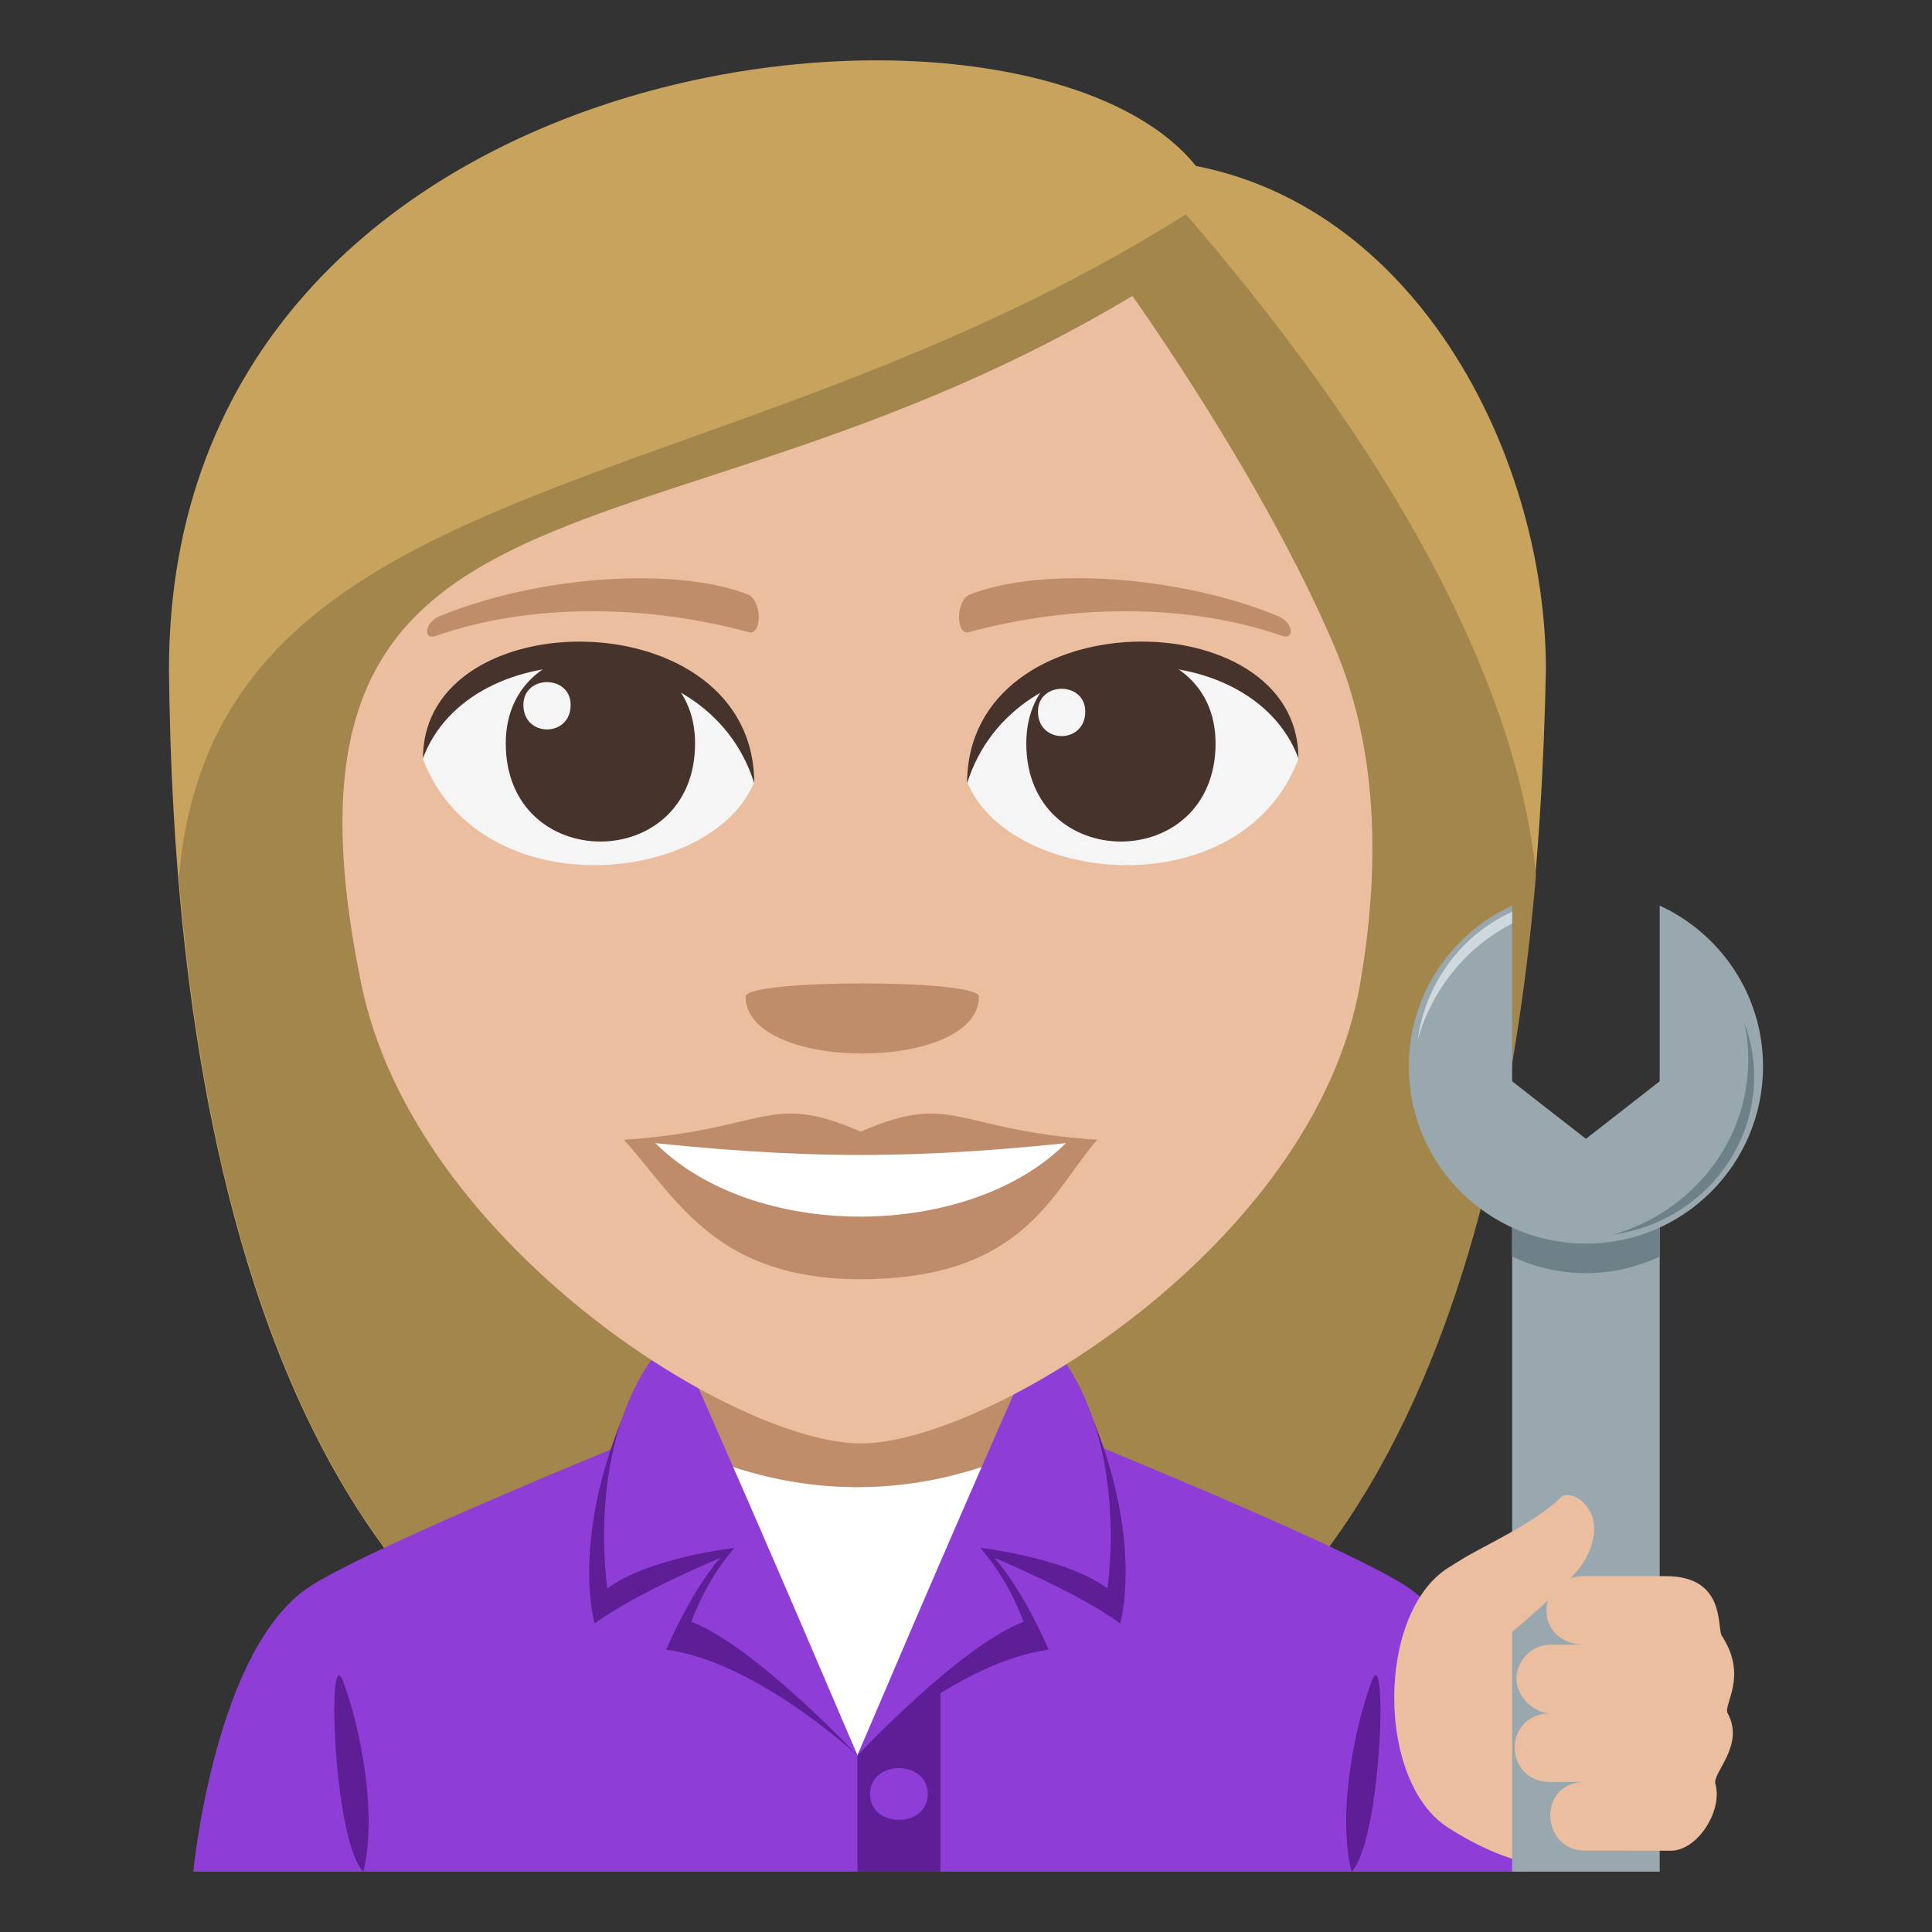 <?xml version="1.0" encoding="utf-8"?>
<!-- Generator: Adobe Illustrator 15.0.0, SVG Export Plug-In . SVG Version: 6.00 Build 0)  -->
<!DOCTYPE svg PUBLIC "-//W3C//DTD SVG 1.1//EN" "http://www.w3.org/Graphics/SVG/1.1/DTD/svg11.dtd">
<svg version="1.1" id="Layer_1" xmlns="http://www.w3.org/2000/svg" xmlns:xlink="http://www.w3.org/1999/xlink" x="0px" y="0px"
	 width="64px" height="64px" viewBox="0 0 64 64" enable-background="new 0 0 64 64" xml:space="preserve">
<rect x="0" y="0" width="64" height="64" fill="#333333" stroke="none"/>
<path fill="#C8A35D" d="M39.616,5.497C33.907-1.609,5.597,1.239,5.597,22.19c0.118,11.258,2.012,36.825,22.747,36.825
	c20.731,0,22.628-25.459,22.866-36.825C51.21,15.211,47.063,6.959,39.616,5.497z"/>
<path fill="#A3864C" d="M5.926,29.067c1.021,12.42,5.269,29.948,22.438,29.948c17.226,0,21.444-17.566,22.518-30.03
	c-0.563-5.738-4.046-13.148-11.597-21.887C23.807,16.875,7.088,15.354,5.926,29.067z"/>
<path fill="#8E3ED6" d="M10.304,52.528c2.201-1.396,11.334-5.086,11.334-5.086h13.604c0,0,9.123,3.682,11.311,5.084
	c3.182,2.031,3.852,9.475,3.852,9.475h-44C6.403,62.001,7.112,54.552,10.304,52.528"/>
<rect x="22.263" y="44.001" fill="#BF8D69" width="12.281" height="7.1"/>
<path fill="#5D1E96" d="M12.036,62.001c0.469-1.877-0.082-4.729-0.668-6.299C10.825,54.239,11.03,60.968,12.036,62.001"/>
<path fill="#5D1E96" d="M44.771,62.001c-0.471-1.877,0.08-4.729,0.666-6.299C45.979,54.239,45.774,60.968,44.771,62.001"/>
<rect x="28.403" y="55.077" fill="#5D1E96" width="2.75" height="6.924"/>
<path fill="#8E3ED6" d="M30.733,59.429c0,1.143-1.912,1.143-1.912,0S30.733,58.286,30.733,59.429z"/>
<path fill="#FFFFFF" d="M33.903,48.054c-1.688,0.77-3.557,1.211-5.5,1.211c-1.945,0-3.814-0.441-5.5-1.213l5.5,10.102L33.903,48.054
	z"/>
<path fill="#5D1E96" d="M20.589,47.044c-1.666,4.111-0.891,6.736-0.891,6.736c1.402-1.031,4.16-2.17,4.16-2.172
	c-0.998,1.152-1.791,3.041-1.791,3.041c2.994,0.391,6.336,3.504,6.336,3.504S23.753,47.21,20.589,47.044z"/>
<path fill="#8E3ED6" d="M22.669,44.919c0,0-0.822-0.277-1.174,0.242c-2.061,3.088-1.375,7.455-1.375,7.455
	c1.404-1.031,4.209-1.338,4.209-1.34c-1,1.152-1.426,2.449-1.426,2.449c2.115,0.814,5.5,4.428,5.5,4.428
	S25.577,51.472,22.669,44.919z"/>
<path fill="#5D1E96" d="M36.218,47.044c1.664,4.111,0.889,6.736,0.889,6.736c-1.402-1.031-4.16-2.17-4.16-2.172
	c1,1.152,1.791,3.041,1.791,3.041c-2.994,0.391-6.334,3.504-6.334,3.504S33.054,47.21,36.218,47.044z"/>
<path fill="#8E3ED6" d="M34.138,44.919c0,0,0.82-0.277,1.172,0.242c2.061,3.088,1.375,7.455,1.375,7.455
	c-1.404-1.031-4.207-1.338-4.209-1.34c1,1.152,1.428,2.449,1.428,2.449c-2.115,0.814-5.5,4.428-5.5,4.428
	S31.228,51.472,34.138,44.919z"/>
<path fill="#EBBEA0" d="M47.96,60.536c-2.365-1.521-2.367-7.074,0.002-8.594C58.442,45.222,58.44,67.259,47.96,60.536z"/>
<rect x="50.091" y="38.532" fill="#99A8AE" width="4.889" height="23.469"/>
<path fill="#6E8189" d="M50.091,41.626c0.744,0.348,1.57,0.549,2.445,0.549s1.701-0.201,2.443-0.549v-2.471h-4.889V41.626z"/>
<path fill="#99A8AE" d="M54.979,30v5.819l-2.443,1.906l-2.445-1.906V30c-2.018,0.928-3.422,2.961-3.422,5.329
	c0,3.24,2.627,5.867,5.867,5.867s5.867-2.627,5.867-5.867C58.403,32.961,56.999,30.928,54.979,30z"/>
<path fill="#6E8189" d="M57.913,35.101c0-0.424-0.045-0.84-0.131-1.238c0.211,0.563,0.326,1.17,0.326,1.805
	c0,2.666-2.039,4.871-4.691,5.234C56.013,40.169,57.913,37.851,57.913,35.101z"/>
<path fill="#CFD8DD" d="M50.091,30.206c-1.652,0.744-2.865,2.334-3.129,4.243c0.479-1.692,1.627-3.088,3.129-3.856V30.206z"/>
<path fill="#EBBEA0" d="M55.188,52.212h-2.682c-1.705,0-1.705,2.271,0,2.271H51.37c-0.682,0-1.137,0.57-1.137,1.139
	s0.568,1.135,1.137,1.135c-1.592,0-1.592,2.275,0,2.275l1.137-0.002c-1.592,0-1.477,2.275,0,2.275l2.805,0.002
	c0.896,0.037,1.768-1.314,1.512-2.211c-0.105-0.373,0.988-1.279,0.408-2.34c-0.16-0.289,0.691-1.213-0.195-2.57
	C56.868,53.935,57.192,52.212,55.188,52.212z"/>
<path fill="#EBBEA0" d="M48.341,51.71c-1.09,0.709,1.15,2.752,1.627,2.453c0,0,2.086-1.727,2.498-2.422
	c0.973-1.646-0.408-2.471-0.748-2.146C50.729,50.538,49.13,51.196,48.341,51.71z"/>
<path fill="#EBBEA0" d="M44.207,21.422c-2.363-5.572-6.696-11.619-6.696-11.619c-15.858,9.529-29.263,4.748-25.54,22.807
	c1.767,8.569,12.366,15.206,16.544,15.206c4.172,0,15.039-6.586,16.537-15.206C45.919,27.616,45.309,24.018,44.207,21.422z"/>
<path fill="#F5F5F5" d="M43.01,25.149c-1.888,4.916-9.565,4.193-10.973,0.756C33.106,20.379,41.974,19.907,43.01,25.149z"/>
<path fill="#45332C" d="M33.997,24.625c0,4.336,6.27,4.336,6.27,0C40.267,20.6,33.997,20.6,33.997,24.625z"/>
<path fill="#45332C" d="M43.01,25.114c0-5.279-10.973-5.279-10.973,0.834C33.606,20.932,41.442,20.932,43.01,25.114z"/>
<path fill="#F5F5F5" d="M14.013,25.149c1.888,4.916,9.566,4.193,10.972,0.756C23.917,20.379,15.051,19.907,14.013,25.149z"/>
<path fill="#45332C" d="M23.025,24.625c0,4.336-6.271,4.336-6.271,0C16.755,20.6,23.025,20.6,23.025,24.625z"/>
<path fill="#45332C" d="M14.013,25.114c0-5.277,10.972-5.277,10.972,0.832C23.418,20.932,15.58,20.932,14.013,25.114z"/>
<path fill="#F5F5F5" d="M34.384,23.571c0,1.084,1.567,1.084,1.567,0C35.951,22.565,34.384,22.565,34.384,23.571z"/>
<path fill="#F5F5F5" d="M18.904,23.352c0,1.082-1.566,1.082-1.566,0C17.338,22.344,18.904,22.344,18.904,23.352z"/>
<path fill="#BF8C6B" d="M36.347,37.757c-1.473,1.668-2.395,4.619-7.836,4.619c-4.747,0-6.055-2.6-7.837-4.619H36.347z"/>
<path fill="#FFFFFF" d="M35.368,37.808c-3.225,3.303-10.448,3.348-13.716,0H35.368z"/>
<path fill="#BF8C6B" d="M28.513,37.489c-3.072-1.346-3.096-0.053-7.839,0.268c5.989,0.67,9.686,0.67,15.673,0
	C31.606,37.437,31.581,36.144,28.513,37.489z"/>
<path fill="#BF8D69" d="M42.344,20.411c-3.323-1.369-7.87-1.637-10.206-0.721c-0.492,0.191-0.477,1.371-0.043,1.252
	c3.349-0.91,7.203-0.982,10.375,0.121C42.895,21.213,42.843,20.618,42.344,20.411z"/>
<path fill="#BF8D69" d="M14.557,20.415c3.323-1.371,7.871-1.637,10.207-0.725c0.493,0.191,0.478,1.373,0.042,1.252
	c-3.349-0.91-7.202-0.982-10.372,0.123C14.007,21.213,14.059,20.618,14.557,20.415z"/>
<path fill="#BF8D69" d="M32.429,33.011c0,2.518-7.731,2.518-7.731,0C24.697,32.432,32.429,32.432,32.429,33.011z"/>
</svg>
